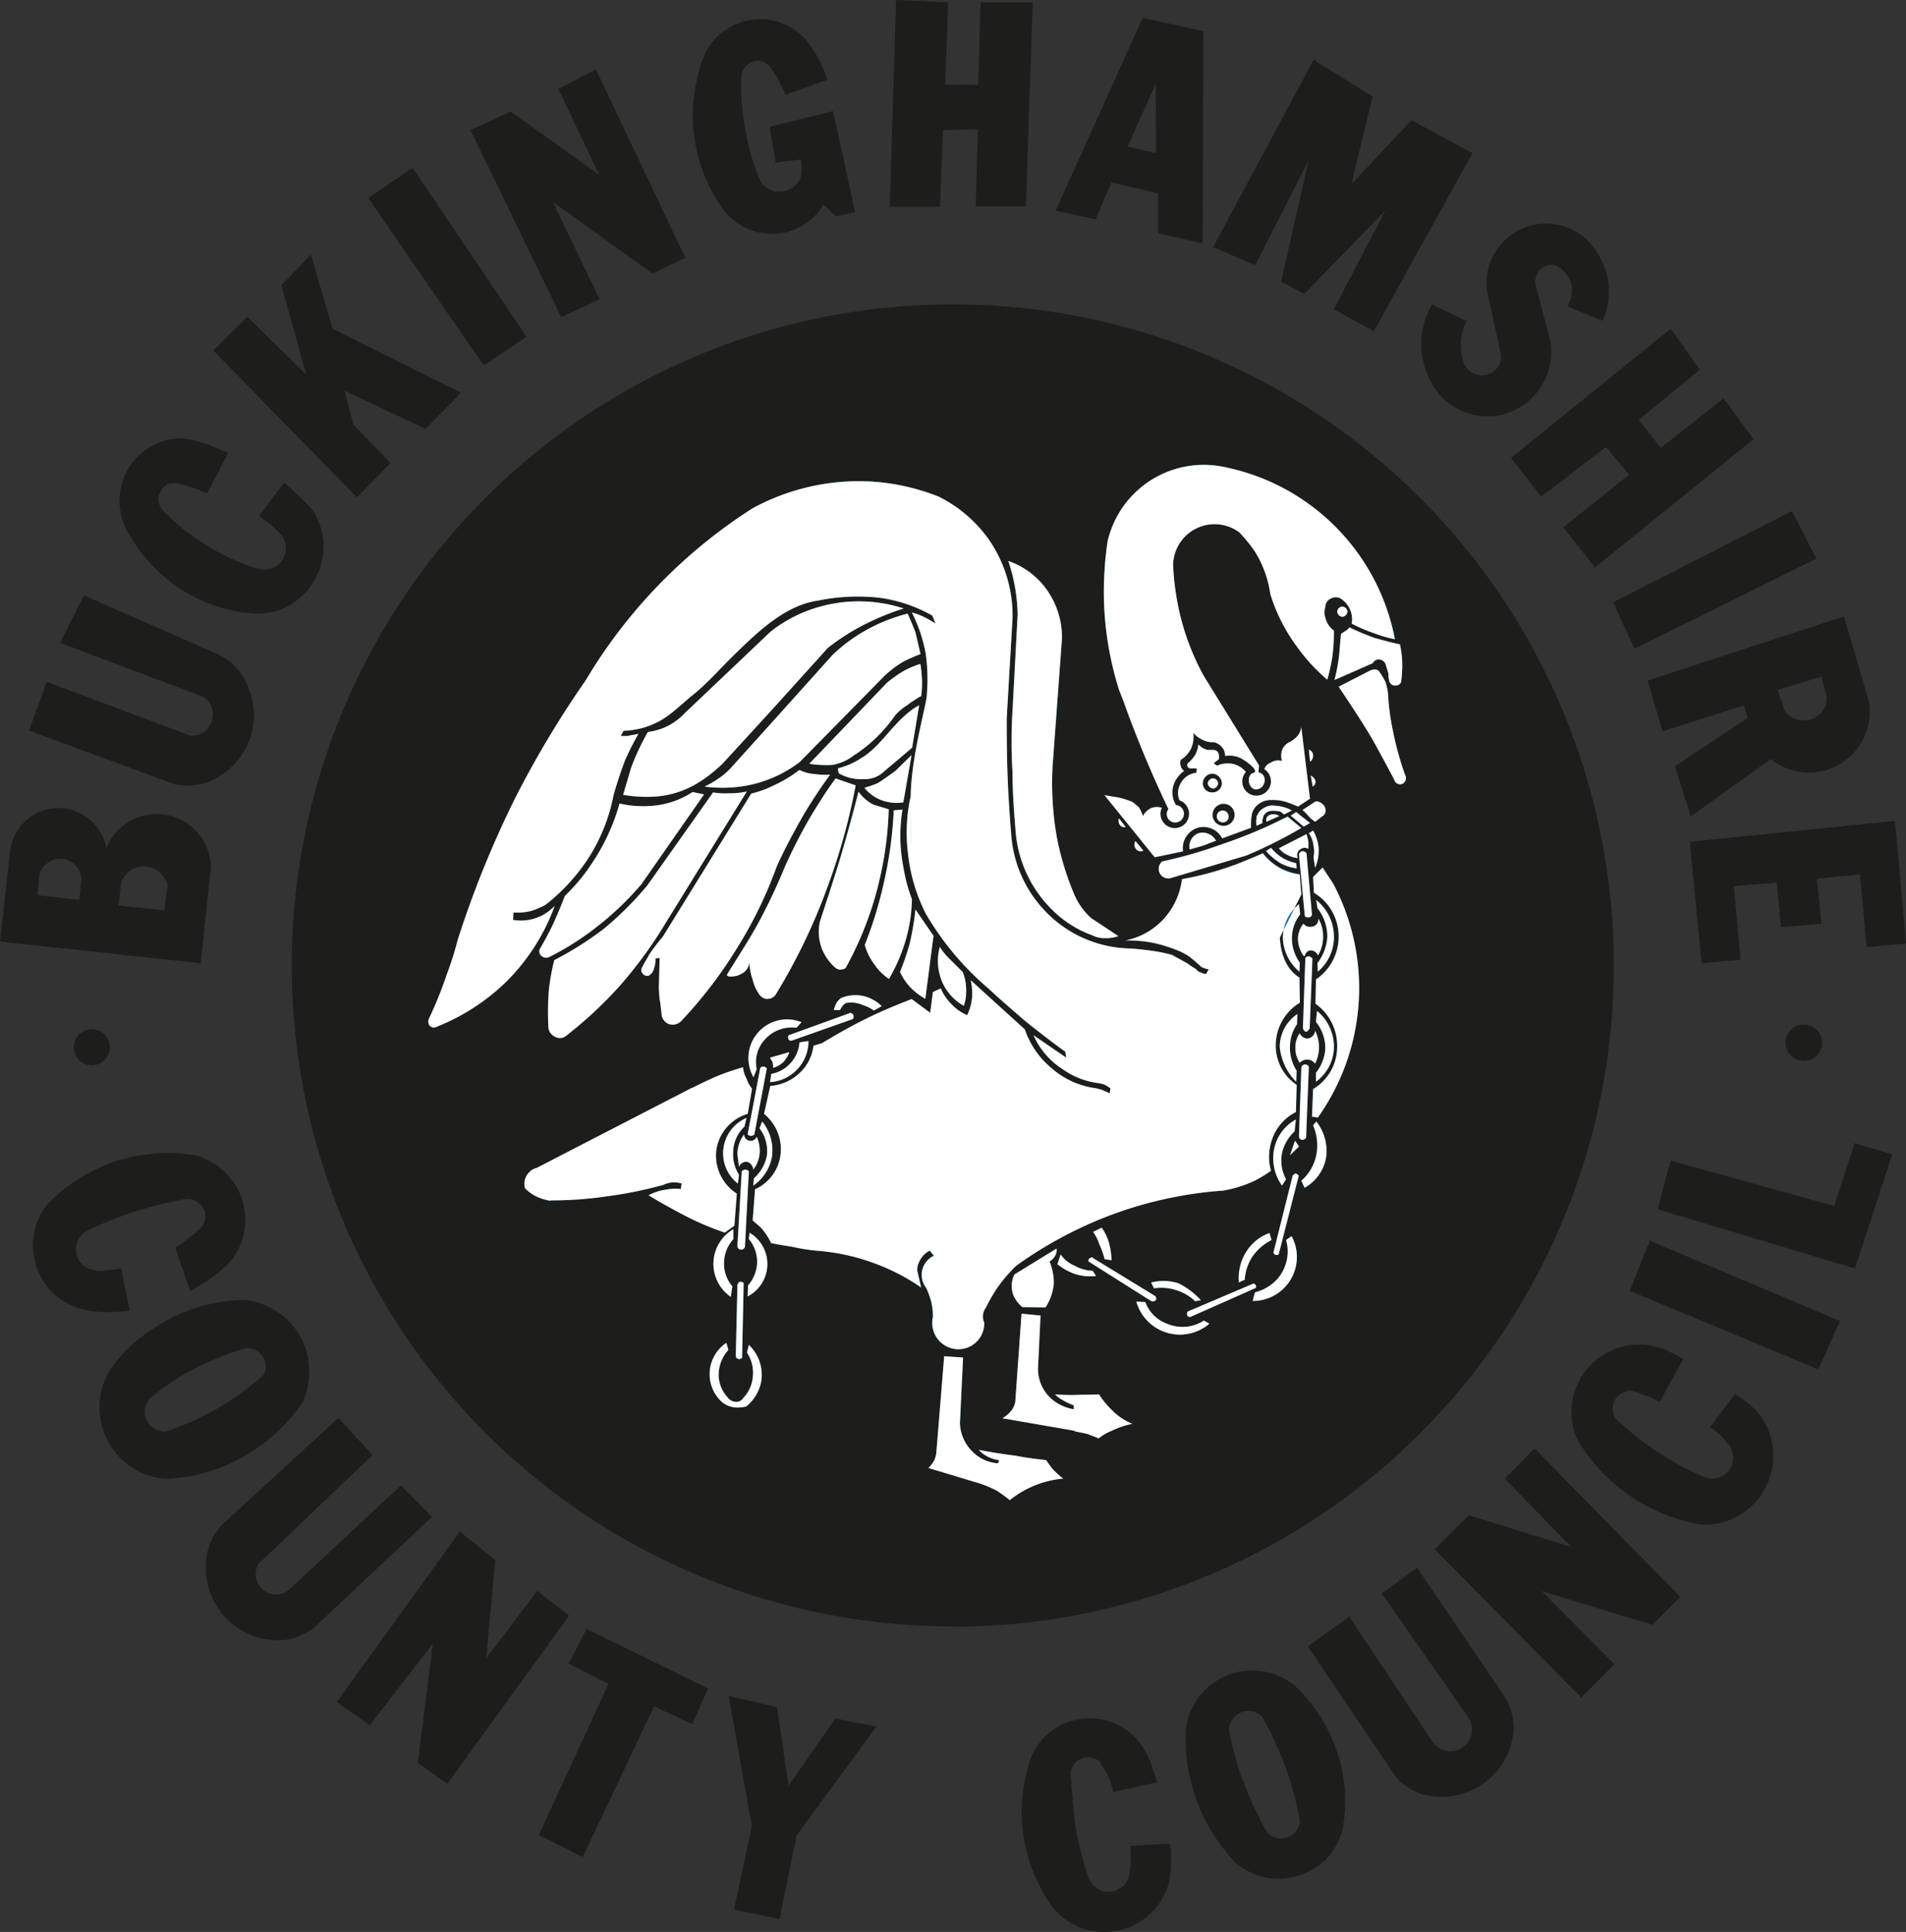 <svg xmlns="http://www.w3.org/2000/svg" viewBox="0 0 303.83 307.95"><rect x="0" y="0" width="303.83" height="307.95" fill="#333333" stroke="none"/><defs><style>.cls-1{fill:#1d1d1b;}.cls-1,.cls-2,.cls-3{fill-rule:evenodd;}.cls-2{fill:#0070b9;}.cls-3{fill:#fff;}</style></defs><title>logo</title><g id="Layer_2" data-name="Layer 2"><g id="Layer_1-2" data-name="Layer 1"><path class="cls-1" d="M269.36,134.18l1.89,19.36,6.21-.56-1.07-11.72,6.83-.57.67,7.08,6.47-.51-.75-7.19,6.89-.7,1.06,11.6,6.27-.57-1.75-19.55Zm14-24.23,1.08,3.06h-.13a3.75,3.75,0,0,0,4.38,1.63,3.48,3.48,0,0,0,2.45-3.88l-.81-2.89Zm-20.73-1.46,2.39,8.08L278,112.45l.56,2L267,122.15l2.51,8L282.28,121a9.69,9.69,0,0,0,15.6-9.33l-3.95-13.42ZM257.15,96l3.39,7.4,29-14.34-3.88-7.59ZM240.86,73l4.84,6.15L256,71.27l3.69,4.4L249.2,84.06l5.07,6.4L279.53,70l-4.77-6.51-10,7.88-3.55-4.44,9.76-8-4.65-6.52L240.86,73ZM228.28,48.55a12.16,12.16,0,0,0-1.7,5.63A12.66,12.66,0,0,0,228,60.7,10.16,10.16,0,0,0,239.81,66a10.33,10.33,0,0,0,7.33-11.6l-2.32-8.89a2.67,2.67,0,0,1,.81-2.64,2.52,2.52,0,0,1,2.52-.5,4.83,4.83,0,0,1,2.38,3.14,4.67,4.67,0,0,1-.71,3.31l5.65,2.32a11.75,11.75,0,0,0,.75-7.14,12.45,12.45,0,0,0-3.5-6A9.51,9.51,0,0,0,237,46.17L239.3,56.7a3,3,0,0,1-2,2.93,3.14,3.14,0,0,1-4-1.81,10.52,10.52,0,0,1-.43-3.08,7.51,7.51,0,0,1,.94-3.57Zm-34.9-9.16,6.71,2.89,8.51-16.72-4.38,19.35,3.7,1.94,12.91-13.28L212.62,49.3,219,52.8l15.72-28.38L225,19.16l-9.58,10.22,3.37-14-9.39-5.84Zm-13.65-16,4.56,1-.07-11Zm-11.46,10.2,6.38,1.37,2.51-5.88,7.46,1.74v6.36l7.08,1.61.11-33.83-9.64-2.13Zm-26.44-.63h8l.49-12.21,5.57-.13-.36,12.28h8L164.62.37H156.3l-.37,13.16-5.26-.07L151.15.37,142.84,0Zm-8.59,1.52,3.08-.63L132.8,17.71l-10.14,2.51,1,5.71,4-.5a8.3,8.3,0,0,1,.13,1.38c-.06.43-.06,1-.13,1.49a3.66,3.66,0,0,1-2.94,2.2,3.41,3.41,0,0,1-3.5-1.63A35.32,35.32,0,0,1,119,21.66a38.93,38.93,0,0,1-.82-9.46,2.75,2.75,0,0,1,2-2.43,2.59,2.59,0,0,1,2.69,1,20.22,20.22,0,0,1,1.51,2.58,15,15,0,0,1,.82,1.76l6.69-2.39a18.13,18.13,0,0,0-1.31-3.19,25.32,25.32,0,0,0-2.07-3.13,9.7,9.7,0,0,0-9.58-3.08A9.82,9.82,0,0,0,112,9.45a27.11,27.11,0,0,0-1.32,12.47,25.75,25.75,0,0,0,5,12,9.83,9.83,0,0,0,9.15,3.2,9.48,9.48,0,0,0,6.45-4.51ZM89.46,50.54l6.13-2.81L88.14,32.19,104,43.6l5.25-2.51L95,11.09l-6,3.06,6.51,13.72L81.44,17.78,75,20.73ZM33,78.61l3.38-6.4A34.57,34.57,0,0,0,33,70.84a17.16,17.16,0,0,0-3.88-1,10,10,0,0,0-8.91,5.26,10.18,10.18,0,0,0-.11,9.2,25.82,25.82,0,0,0,8.39,9.41,24.89,24.89,0,0,0,11.66,4.06,10.32,10.32,0,0,0,9.4-4.39,10.66,10.66,0,0,0,.24-12.15c-.69-.74-1.45-1.5-2.19-2.19s-1.49-1.44-2.31-2.13l-4,5.33,1.95,1.44c.56.56,1.2,1.19,1.74,1.75A3.52,3.52,0,0,1,45,89.32a3.58,3.58,0,0,1-3.89,1.33,32,32,0,0,1-7.82-3.52,33.38,33.38,0,0,1-7.4-5.89A2.54,2.54,0,0,1,25.8,78a2.4,2.4,0,0,1,2.46-.93h.11c.83.17,1.7.5,2.52.74S32.32,78.37,33,78.61ZM4.63,116.46,27.82,125a8.72,8.72,0,0,0,3.87.06,9.44,9.44,0,0,0,2.51-.86,11.93,11.93,0,0,0,5.21-5.39,11.28,11.28,0,0,0,.17-9.21,8.69,8.69,0,0,0-1.06-2.08A9.15,9.15,0,0,0,35,104.42L13.4,94.9l-3.82,7.57,23,8.67,0,.06a3.31,3.31,0,0,1,1.12,3.88,3.19,3.19,0,0,1-3.45,2.14L7.45,108.68Zm72.48-58.2,6.83-4.58L65.77,26.74,58.7,31.56Zm-20.23,21,5.39-5.45-5.94-6.13-1.4-5.39,12.91,6.07,5.65-5.76L53,52.37,49.56,40.58l-4.7,4.89L48.8,59.69,39.41,50.5,34,55.87Zm-38,65.08,7.33.76.5-4a4,4,0,0,0-3.07-2.94,3.82,3.82,0,0,0-4.31,2.5ZM6,142.7l6.64.75.37-3.38a3.53,3.53,0,0,0-3.13-3.2,3.65,3.65,0,0,0-3.63,2.57ZM0,150.09l32,3.45,1.62-15.3a8.64,8.64,0,0,0-16.66-3.05,7.91,7.91,0,0,0-7.82-6.4,7.83,7.83,0,0,0-7.53,6.89Zm20.67,58.83L19.3,202.2c-.76.14-1.51.2-2.2.27s-1.19.12-1.82.12l.13-.12a3.29,3.29,0,0,1-3.25-2.7,3.4,3.4,0,0,1,1.69-3.57,63,63,0,0,1,7.63-3.08,72.22,72.22,0,0,1,8.08-2,3,3,0,0,1,3.07,2,2.81,2.81,0,0,1-.94,2.9,15.25,15.25,0,0,1-2,1.62c-.56.5-1.19.82-1.75,1.25l2.38,6.89a35.76,35.76,0,0,0,3.2-1.94,22.62,22.62,0,0,0,3.06-2.61,10.36,10.36,0,0,0,1.82-10.59,10.84,10.84,0,0,0-7.51-6.54,27.8,27.8,0,0,0-12.47,1,27.69,27.69,0,0,0-10.84,6.82A10.58,10.58,0,0,0,6,202.4a10.11,10.11,0,0,0,6.83,6.2,16.39,16.39,0,0,0,4,.57A28,28,0,0,0,20.67,208.92Zm266.87-39.79a2.91,2.91,0,0,1,0-5.82,2.91,2.91,0,1,1,0,5.82Zm-23.31,23.62,31.46,9.45L301.64,184l-6-1.77-3.26,10L266.31,185Zm-4.44,13,30.06,12.53,3.45-7.71L263,197.76Zm4.82,17.66,3.7-6.76c-.75-.51-1.58-.87-2.38-1.31s-1.7-.57-2.56-.81a10.77,10.77,0,0,0-12,14.78,27.61,27.61,0,0,0,8.39,9.08,28.77,28.77,0,0,0,11.53,4.65A11,11,0,0,0,281,226.21a13.84,13.84,0,0,0-4.43-4l-3.95,5.26a9.78,9.78,0,0,1,1.31,1,19.31,19.31,0,0,1,1.5,1.63,3.38,3.38,0,0,1,.24,4.21,3.33,3.33,0,0,1-3.87,1.17,42.49,42.49,0,0,1-7.09-3.75,44.19,44.19,0,0,1-7.25-5.71,3.19,3.19,0,0,1,0-2.93,3.41,3.41,0,0,1,2.46-1.45c.87.2,1.73.58,2.61.88C263.3,222.77,263.93,223.13,264.61,223.44Zm-12.53,47.19,5.27-5.32-11.59-11.66L263.41,259l4.45-4.45-23.24-23.67-4.74,4.82,10.58,10.89-16.3-5.07-5.45,5.44Zm-43.59-8.15,13.9,20.61a6.21,6.21,0,0,0,1.69,1.63,9.39,9.39,0,0,0,2.44,1.25,11.51,11.51,0,0,0,14.67-9.33,7.78,7.78,0,0,0-.13-3.13,8,8,0,0,0-1.08-2.83L225.9,249.89,220.26,254l13.9,19.9a3.46,3.46,0,0,1-5.7,3.9l-13.4-20.12Zm-11.55,34.45a10.48,10.48,0,0,0,11.35,1.57,10,10,0,0,0,5.89-7.89,24.27,24.27,0,0,0-1.52-12.6,25,25,0,0,0-6.25-9.26,10.66,10.66,0,0,0-17.35,6.7,28.47,28.47,0,0,0,7.88,21.48Zm5.14-4.69a3,3,0,0,0,3.34.56,2.91,2.91,0,0,0,1.81-2.56A60.42,60.42,0,0,0,205,281.9a58.23,58.23,0,0,0-3.74-8.15,2.93,2.93,0,0,0-3.33-.82,3,3,0,0,0-2,3,48.6,48.6,0,0,0,2.71,9.21A52.91,52.91,0,0,0,202.08,292.24Zm-24.62-6.58,7-1.51-1.08-3.31a29,29,0,0,0-1.36-2.57,10.12,10.12,0,0,0-17.68,1.94,27.29,27.29,0,0,0-1.49,8.83,26.53,26.53,0,0,0,4.94,15,10.49,10.49,0,0,0,10.16,3.77,10.61,10.61,0,0,0,8.44-7.9,20.62,20.62,0,0,0,.26-2.95,16.51,16.51,0,0,0-.13-3.06l-6.38.37a19.72,19.72,0,0,1,.06,3.26,18,18,0,0,1-.31,1.88,3.56,3.56,0,0,1-3.2,2.19,3.4,3.4,0,0,1-3.2-2.37,50.48,50.48,0,0,1-2.14-8.51l-.73-8.08a2.86,2.86,0,0,1,4.58-1.9c.42.64.8,1.25,1.25,1.94A14,14,0,0,1,177.46,285.66ZM117,304.38l7.26,1.52L127,292.55l12.72-17.35-6.57-1.26-7.46,10.73-1.82-12.54-7.71-1.81,3.69,20.8ZM85.89,292.5l7,3.5,11.38-24,6.09,2.83,2.51-5.69-19.36-9.48-2.88,5.53,6.38,3.2ZM53.68,271.31,73.3,244.13l5.64,4.56L77.5,264.35l8.14-10.77,5.08,3.95L71.3,284.35,66.6,281,69,262,58.94,275Zm.25-45.3-18.6,17.1a10.34,10.34,0,0,0-1.76,2.71,9.56,9.56,0,0,0-.68,2.5A11.78,11.78,0,0,0,36.08,258a11.42,11.42,0,0,0,7.53,3.44,10.11,10.11,0,0,0,2.51-.14,12,12,0,0,0,3.74-1.66l19-17.86-4.94-5L46.29,253.2a3.23,3.23,0,0,1-5.07-3.93l18.17-17.35Zm-27.57,9.72a27.17,27.17,0,0,0,13.22-4,28.05,28.05,0,0,0,8.73-8.28,11.92,11.92,0,0,0-.2-10A11.59,11.59,0,0,0,39,207.22a26.72,26.72,0,0,0-13.92,4.14,25,25,0,0,0-7.51,6.95A11.47,11.47,0,0,0,18,231,11.29,11.29,0,0,0,26.36,235.73Zm0-7.53a42.86,42.86,0,0,0,7.84-3.44A43.66,43.66,0,0,0,42,219.18a2.71,2.71,0,0,0,0-2.74,3,3,0,0,0-2.9-1.52A48.63,48.63,0,0,0,30,218.69a44.23,44.23,0,0,0-6.08,4.2,3.12,3.12,0,0,0-.32,3.88A3.17,3.17,0,0,0,26.36,228.2ZM14.6,169.83a2.88,2.88,0,0,1-2.83-2.89,2.83,2.83,0,0,1,2.83-2.88,2.93,2.93,0,0,1,2.94,2.88A3,3,0,0,1,14.6,169.83Z"/><path class="cls-1" d="M151.88,259.25A105.37,105.37,0,1,1,257.25,154a105.32,105.32,0,0,1-105.37,105.3"/><path class="cls-2" d="M206.63,137.6a8.25,8.25,0,0,1-2.13-.81,7.63,7.63,0,0,1-1.88-1.64l-.82.5a10.07,10.07,0,0,0,2.33,1.95,7.16,7.16,0,0,0,2.56.81l-.06-.81M99.33,126.69a21.37,21.37,0,0,0,5.45.26c4.19-.38,7.45-2.39,10.45-5.27l8.09-8.83,8.65-9.58a35.18,35.18,0,0,1,6.69-4.14,39.16,39.16,0,0,1,5.4-2.14,23.09,23.09,0,0,0-13.35-.29,22.21,22.21,0,0,0-7.89,4l-13.6,12.92a10.41,10.41,0,0,1-2.94,2.19,10.06,10.06,0,0,1-3,.87,37.26,37.26,0,0,0-2.68,5.71Zm20.42-.19-14.09,22.81c-.77.89-1.46,1.82-2.08,2.69-.43.81-.94,1.57-1.31,2.39a.86.86,0,0,0,.3.93.8.8,0,0,0,1.13,0,1.75,1.75,0,0,0,.57-1,3.79,3.79,0,0,0,.2-1.52l.68-.12-.13,4.89c.06.69.06,1.38.18,2s.14,1.25.25,1.87a1.88,1.88,0,0,0,1.08,1.76,1.91,1.91,0,0,0,2-.38,70.86,70.86,0,0,0,9.2-12.09,67.11,67.11,0,0,0,6.08-12.6c1.3-2.87,2.82-5.7,4.44-8.52,1.26-2.06,2.64-4.18,4.08-6.13a12.76,12.76,0,0,1-2.57-.11,6.09,6.09,0,0,1-2.32-.64,21.85,21.85,0,0,1-4.33,2.57A16,16,0,0,1,119.75,126.5Zm-6.08-.19-10.46,14.8a53,53,0,0,1-6.95,6.94,53.59,53.59,0,0,1-7.91,5,34.8,34.8,0,0,0-.87,4.88,45.57,45.57,0,0,0-.06,5.83,1.76,1.76,0,0,0,.83,1.37,1.67,1.67,0,0,0,1.8.13,65.3,65.3,0,0,0,8.64-8,67.92,67.92,0,0,0,6.72-9l13.64-22.1a11.72,11.72,0,0,1-2.89.29A11.05,11.05,0,0,1,113.67,126.31Zm-1.44.32-1.82-.38a13.84,13.84,0,0,1-5.83,2.14,17.06,17.06,0,0,1-5.82-.31,33.11,33.11,0,0,1-4.39,9.52,29.39,29.39,0,0,1-4.32,5.2c-.62,1.62-1.31,3.26-2.06,4.88-.63,1.26-1.26,2.44-2,3.7a1.06,1.06,0,0,0,.25.94,1.25,1.25,0,0,0,1.13.32,44.08,44.08,0,0,0,8-5.09,47.42,47.42,0,0,0,6.89-6.63Zm34.51-22.37-.81-3.45c-.38-1-.82-2.06-1.25-3a27.52,27.52,0,0,0-5.57,2.08,26.06,26.06,0,0,0-6.4,4.51L124,114.1l-7.63,8.46a11.35,11.35,0,0,1-2.07,1.69,14,14,0,0,1-2,1.13,21.37,21.37,0,0,0,8-.43,20.53,20.53,0,0,0,7.15-3.45L141,107.73a16.59,16.59,0,0,1,3.13-2.34C144.94,105,145.87,104.58,146.74,104.26ZM129,121.75a17.42,17.42,0,0,0,3.7.18,7.82,7.82,0,0,0,3.39-1.5,23.48,23.48,0,0,0,6.63-6.44,9,9,0,0,1,2-1.65,6.34,6.34,0,0,1,1.07-.74,5.41,5.41,0,0,1,1.05-.63,14.33,14.33,0,0,0,.14-2.44,18.29,18.29,0,0,0-.27-2.7,15.22,15.22,0,0,0-2.44,1,20.15,20.15,0,0,0-2.88,2Zm7.4,3.44a98.93,98.93,0,0,1-4.46,16.11,94.93,94.93,0,0,1-8.32,17.29,1.65,1.65,0,0,1-1.59.62,1.75,1.75,0,0,1-1.11-.87,6.43,6.43,0,0,1-.94-2.19,8.4,8.4,0,0,1-.51-2.82,2.32,2.32,0,0,1-1.5,2c-.63.39-2.31.5-2.06,0,1.51-2.5,3.56-5.57,5.14-8.51a94.09,94.09,0,0,0,4.06-8.65,84.07,84.07,0,0,1,4.33-8.39c1.19-1.94,2.39-3.83,3.76-5.7Zm9-6,1.12-6.76a9.35,9.35,0,0,0-1.61,1.06,20.24,20.24,0,0,0-2.34,2.25c-1.86,2-3.12,3.82-5.43,5.2a11.92,11.92,0,0,1-3.46,1.5c-.19.06-.05.32-.05.45s.05.44.32.51a7.21,7.21,0,0,0,3.75.8,4.43,4.43,0,0,0,3.25-1.25ZM144,127.89l1.31-7.53-2.57,2.52c-.5.37-2.32,1.68-2.82,1.94s-1.68.63-2.13.75a6.36,6.36,0,0,0,3.7,2.26A6.63,6.63,0,0,0,144,127.89ZM141.67,129l-2.44-.74a6.67,6.67,0,0,1-2.38-2.06c-.94,3.69-1.95,7.32-3,10.89-1,3.24-2.07,6.52-3.14,9.77a8.23,8.23,0,0,0-.19,1.37,8.79,8.79,0,0,0,.06,1.26,7.18,7.18,0,0,0,.93,2.75,7.83,7.83,0,0,0,1.57,1.95,1.43,1.43,0,0,0,.82.37,1.83,1.83,0,0,0,.89-.24,54.4,54.4,0,0,0,5.62-15A56,56,0,0,0,141.67,129Zm.06,27a27.17,27.17,0,0,0,2.57-5.89,25.06,25.06,0,0,0,1.07-6.78,24.32,24.32,0,0,1-1.31-4.82,26.18,26.18,0,0,1-.2-9.46l-1.39.12a65.46,65.46,0,0,1-1.62,11.72,63.55,63.55,0,0,1-3,9.72,9.07,9.07,0,0,0,1.49,3.06,8.7,8.7,0,0,0,2.38,2.38Zm5.77,3.25,1.31-10.08-2.88-4.2a42.32,42.32,0,0,1-1,5.75,44.44,44.44,0,0,1-1.46,4.21,9.25,9.25,0,0,0,1.7,2.51A10.53,10.53,0,0,0,147.5,159.21Zm5.95-4.32-2-2a9.94,9.94,0,0,1-1.64-2,8.55,8.55,0,0,0,.37,5.56,7.93,7.93,0,0,0,3.45,3.83,5.94,5.94,0,0,0,.38-2.13A8,8,0,0,0,153.45,154.89Zm24.86-5.69-4.37-2.89a10.94,10.94,0,0,1-2.58-3.51,44.87,44.87,0,0,1-2.94-9.65,49.85,49.85,0,0,1-.63-11.08l1.5-20.37a13.15,13.15,0,0,0-2.87-8.33,12.6,12.6,0,0,0-5.7-4,27,27,0,0,1,1.05,4.07,28,28,0,0,1,.45,4.45l-.88,16.48a78.08,78.08,0,0,0,.06,8.66c0,3.2.24,6.32.5,9.52a19.69,19.69,0,0,0,5.4,12,17.5,17.5,0,0,0,6.82,4.5,4.08,4.08,0,0,0,1.95.45A5.73,5.73,0,0,0,178.31,149.2Zm-55.43,48.91c1.19.25,2.38.43,3.56.63a28.92,28.92,0,0,0,4.14.62,33.64,33.64,0,0,1,9.21,2.14,32.14,32.14,0,0,1,7,3.69l-.62-2.69a2.73,2.73,0,0,1,.3-1.38,3.71,3.71,0,0,1,1.7-1.82l.69.88v-.07a3.41,3.41,0,0,0-1.63,1.57,3.36,3.36,0,0,0,.38,3.58,15.3,15.3,0,0,1,.81,2.26,10,10,0,0,1,.25,2.37,4.19,4.19,0,0,0,4,5.14,4.12,4.12,0,0,0,4.18-4.26,2.25,2.25,0,0,1-.19-1.26,2.21,2.21,0,0,1,.46-1.12,26.8,26.8,0,0,1,1.8-3.13,23.94,23.94,0,0,1,3-3.52,65.35,65.35,0,0,1,14.84-8A64,64,0,0,1,195,189.78a19.71,19.71,0,0,0,5-1.57,19.09,19.09,0,0,0,2.64-1.62l-.07-.07a8.43,8.43,0,0,1,.5-5.64,7.66,7.66,0,0,1,3.51-3.62l.12-4.33a7.52,7.52,0,0,1-3.32-6.77,7.93,7.93,0,0,1,3.83-6.33l-.07-4c-2.18-1.37-3-3.88-3.12-6.38a8,8,0,0,1,3.37-6.95l-.25-3.2h0a8.91,8.91,0,0,1-3.12-1A9.15,9.15,0,0,1,201.3,136c-1.18.56-2.32,1-3.5,1.49a49.48,49.48,0,0,1-9.39,2.65,11.42,11.42,0,0,1-2.52,5.89,11.21,11.21,0,0,1-6.5,3.88,20.87,20.87,0,0,1,4.37.37,23.27,23.27,0,0,1,3.89,1.19,9.61,9.61,0,0,1,2,1.06c.49.39,1.07.89,1.63,1.39a1.14,1.14,0,0,0,.63.38,1.88,1.88,0,0,0,.76.18l-.39.77a1.47,1.47,0,0,1-.75-.2,1.38,1.38,0,0,1-.87-.57,10.82,10.82,0,0,1-1.32-.88c-.81-.44-1.69-.94-2.51-1.38a22.36,22.36,0,0,0-3.37-.68,35.69,35.69,0,0,0-3.83-.37,19.21,19.21,0,0,1-13.46-6.41,19.66,19.66,0,0,1-5-12.08c-.25-3.08-.45-6.14-.56-9.21s-.13-6-.13-9l.93-16a21.27,21.27,0,0,0-4-12.77,21.62,21.62,0,0,0-7.76-6.53,34.81,34.81,0,0,0-11.28-2.44A35.55,35.55,0,0,0,120,81a82.78,82.78,0,0,0-26.67,27.5,157.68,157.68,0,0,0-11.16,18.63,160.8,160.8,0,0,0-9.22,22.72,51.85,51.85,0,0,1-1.74,5.51,63,63,0,0,1-2.83,7,1.06,1.06,0,0,0,.07,1.07.87.87,0,0,0,1.13.25,33.72,33.72,0,0,0,11.14-7.21,32.83,32.83,0,0,0,7.71-12.09,7.33,7.33,0,0,1-6.64,2.25l.06-1.18a9.35,9.35,0,0,0,2.63-.2,11.65,11.65,0,0,0,2.45-1A30.59,30.59,0,0,0,94,136.47a28.79,28.79,0,0,0,3.82-9.78c.51-1.8,1.13-3.68,1.82-5.51a46.07,46.07,0,0,1,2.13-4.2c-.62.13-1.12.19-1.68.32a7.22,7.22,0,0,1-1.14,0l.45-.81a12.74,12.74,0,0,0,5.88-1.63c1.81-1,4.08-3.26,5.33-4.21,2.56-2.12,4.25-4.19,7-6.83,3.56-3.44,7.71-7.33,12.71-8.07a31.5,31.5,0,0,1,10.09-.44,23.49,23.49,0,0,1,8.21,2.82l.5,1.25c-.62-.38-1.25-.75-1.88-1.06a10.19,10.19,0,0,0-1.88-.69,24.52,24.52,0,0,1,2.2,6.51,30.08,30.08,0,0,1,.17,6.77c0,1.19-2.49,9.71-2.56,16-.05,11.28,0,10.92,0,0a26.64,26.64,0,0,0-.43,9.16,27.74,27.74,0,0,0,2.88,9.65,46.29,46.29,0,0,0,10,11.9c1.87,1.76,3.87,3.45,5.81,5.14,2.12,1.69,4.2,3.31,6.39,4.89l.13.93-5.2-3.56a12.37,12.37,0,0,0,4.58,5.37,12.57,12.57,0,0,0,5.82,2.27,7.66,7.66,0,0,1,.94.24,8.81,8.81,0,0,1,.92.57l-.11.81c-.37-.19-.88-.38-1.24-.56l-.95-.25a13.27,13.27,0,0,1-7.08-3.2,13.84,13.84,0,0,1-4.27-6.19l-8.63-7.84a8.94,8.94,0,0,1,.24,2.58,8.13,8.13,0,0,1-.8,3,7.53,7.53,0,0,1-2.51-1.76,7.83,7.83,0,0,1-1.69-2.51l-1.26.58-.43,3.31-2.95-2.19c-2.44.95-4.89,1.95-7.14,3.07-2.44,1.19-4.83,2.56-7.14,3.95l-1.38.43a7,7,0,0,1-2.19,4.32,7.57,7.57,0,0,1-4.69,2.08l-1,4.45a7.25,7.25,0,0,1,2.64,6.45,6.94,6.94,0,0,1-4.07,5.57l-.38,4.95c.44.45,1,.82,1.44,1.31A10.75,10.75,0,0,1,122.88,198.11ZM186.27,129a181.82,181.82,0,0,1-7.14-17.1c-.24-.68-.51-1.32-.75-1.94A52.53,52.53,0,0,1,176,96.45a55.34,55.34,0,0,1,.56-10.17,15.73,15.73,0,0,1,17.72-12v0a34.63,34.63,0,0,1,28.08,27.61,18.52,18.52,0,0,1-3.27-.94,23.87,23.87,0,0,1-3.63-1.55,3.74,3.74,0,0,0-.24-2.2,3.89,3.89,0,0,0-1.69-1.89,1.74,1.74,0,0,0-1.57.2,1.51,1.51,0,0,0-.7,1.31,2.34,2.34,0,0,0,0,1.57,3.44,3.44,0,0,0,1.37,2.12,27.1,27.1,0,0,1-.25,4.2,30.11,30.11,0,0,1-.8,3.64,29.74,29.74,0,0,1-4.83-5.26,28.08,28.08,0,0,1-4.25-8.38A17.29,17.29,0,0,0,200,87.86a24.47,24.47,0,0,0-2.44-3A6.62,6.62,0,0,0,187,90a42.1,42.1,0,0,0,1,7.51,39.14,39.14,0,0,0,3.89,10.23L200.69,122l-.07,1.13c1.5.26,1.18,2.57-.31,2.7-1.33.11-1.76-2.33-.45-2.65.88-.3-1.06-1.75-1.94-2.25a4.18,4.18,0,0,0-2.63-.43,2.41,2.41,0,0,0-.25-1.06,2.48,2.48,0,0,0-1.56-1.14,3.24,3.24,0,0,1-1.64-.31,4.56,4.56,0,0,1-1.63-1.18,4.56,4.56,0,0,1-.31,2.44,4.48,4.48,0,0,1-1.69,1.88,1.58,1.58,0,0,0,0,.94,1.22,1.22,0,0,0,.56.81,4.47,4.47,0,0,0-1.63,2.07,3.86,3.86,0,0,0,.32,3.38,1.39,1.39,0,0,1,.14,2.75,1.34,1.34,0,0,1-1.33-2.13Zm27.12-19.54c1.88,2.81,3.77,5.64,5.46,8.52,1.14,2.07,2.26,4.13,3.38,6.26a1,1,0,0,0,1.18.76,1,1,0,0,0,.58-1.45,49.92,49.92,0,0,1-2-7.32,35.42,35.42,0,0,1-.7-5.27,8.28,8.28,0,0,0-.49-2.37,14.43,14.43,0,0,0-1-1.63.93.93,0,0,0-.57-.25,1.75,1.75,0,0,0-.81.17Zm-.67-1.06,6.13-2.7a1,1,0,0,1,1.06-.57,1.14,1.14,0,0,1,1,.88l.44,1.46a1.88,1.88,0,0,0,.06.8,1.14,1.14,0,0,0,.13.49.94.94,0,0,0,1,.51.85.85,0,0,0,.82-.62,21.19,21.19,0,0,0,.17-2.57,15.42,15.42,0,0,0-.37-3.38c-1.38-.25-2.64-.65-4-1a38.92,38.92,0,0,1-4.06-1.7,2.06,2.06,0,0,1-.51.51c-.31.18-.57.37-.81.5-.14,1.13-.2,2.31-.32,3.46A28.72,28.72,0,0,1,212.72,108.41ZM214,98.32a.9.9,0,0,1-.84-.82.84.84,0,0,1,.84-.8.86.86,0,0,1,.8.8A.93.93,0,0,1,214,98.32ZM189.65,135.4l2-.56c.68-.24,1.42-.56,2.19-.82a2.4,2.4,0,0,0-2.84-1.19A2.25,2.25,0,0,0,189.65,135.4Zm3.58-9.09a1.44,1.44,0,0,1-1.49-1.42,1.56,1.56,0,0,1,1.49-1.57,1.62,1.62,0,0,1,1.55,1.57A1.49,1.49,0,0,1,193.23,126.31Zm.13-.61a1,1,0,0,1-.84-.81.9.9,0,0,1,.84-.82.83.83,0,0,1,.81.82A.87.87,0,0,1,193.36,125.7Zm1.82,5.94a1.76,1.76,0,1,1,0-3.51,1.76,1.76,0,0,1,0,3.51Zm-.27-.56a.94.94,0,1,1,.94-.93A.88.88,0,0,1,194.91,131.08Zm-10.84,5.57-8-9.89,2.06.33a12.89,12.89,0,0,1,2.38.74,13.33,13.33,0,0,1,1.06.88,7.83,7.83,0,0,1,.63,1.37,2.61,2.61,0,0,1,1.45-1.32,2.51,2.51,0,0,1,1.55,0,2.28,2.28,0,1,0,2.82-1.19,3,3,0,0,1,.19-2.7,3.17,3.17,0,0,1,2.51-1.69l.06-.7h-1a.51.51,0,0,1-.3-.93,5.29,5.29,0,0,0,1.05-1.25,4.35,4.35,0,0,0,.5-1.63,2.87,2.87,0,0,0,1.5.87h1a.86.86,0,0,1,.75.69,3.49,3.49,0,0,1,.05.75l-.87.69.56.38a4.09,4.09,0,0,1,2.64-.25,3.63,3.63,0,0,1,1.94,1.26,2.26,2.26,0,0,0,2.32,3.68,2.29,2.29,0,0,0,.63-4.13,1.55,1.55,0,0,1,.93-1,2.3,2.3,0,0,1,1.88-.32,2.84,2.84,0,0,1,.06-1.86,2.4,2.4,0,0,1,1.26-1.2,4.32,4.32,0,0,0,1-.76,2.74,2.74,0,0,0,.75-1.61l1.39,11.45-1.89,1.25c-.62-.23-1.25-.54-1.95-.74a6.93,6.93,0,0,0-2.31-.3,3.2,3.2,0,0,0-2.07.67,2.69,2.69,0,0,0-1.05,1.64,11.42,11.42,0,0,0-.14,2.12l-4.58,1.69a3.37,3.37,0,0,0-3.93-1.69,3.43,3.43,0,0,0-2.32,3.76Zm-4.64-4.82a.87.87,0,0,1-.85-.26,1.1,1.1,0,0,1-.2-1.12Zm1.58,2.25,1.25,1.51a.93.93,0,0,1-1.25-.37A1,1,0,0,1,181,134.08Zm27.82-12.65a1.21,1.21,0,0,0,.49-1,1,1,0,0,0-.68-.94Zm.42,3.95a.86.86,0,0,0,.39-1.07,1.53,1.53,0,0,0-.7-.68ZM186.52,140l12.15-3.63a71.77,71.77,0,0,0,8.77-4.39l-2.19-1.82a76.24,76.24,0,0,1-10.58,4.45,70.63,70.63,0,0,1-9.4,2.7,1.53,1.53,0,0,0,1.25,2.69Zm23.12-9,1.44-1.11a1.28,1.28,0,0,0-.32-1.77,1.35,1.35,0,0,0-1.06-.37l-2.07,1.37c.37.32.69.64,1,1S209.25,130.71,209.64,131Zm-9.33.63.93-.44v-.49l.19-.69a3.86,3.86,0,0,1,.37-.44,1.64,1.64,0,0,1,.76-.31,4.38,4.38,0,0,1,1.25.06c.39,0,.5.25.88.5l1.25-.62a6.06,6.06,0,0,0-2.07-.71c-.44-.06-.75-.06-1.05-.11a3,3,0,0,0-1.58.56,2,2,0,0,0-.74.88.68.68,0,0,0-.19.56A3.29,3.29,0,0,0,200.31,131.64Zm1.56-.63,2.07-.93-.37-.18a1.7,1.7,0,0,0-1.14,0C201.87,130.15,201.8,130.45,201.87,131Zm5.95.76,1-.57-2.2-1.75-.87.57Zm1.56,4.88.26,1.71a7.11,7.11,0,0,0,.55-3.27,6.56,6.56,0,0,0-.87-2.69l-.68.43a4.13,4.13,0,0,1,.74,2A4.08,4.08,0,0,1,209.38,136.65Zm-5.51-1.43a3.48,3.48,0,0,0,1.32,1.05,4.45,4.45,0,0,0,1.69.52,1.09,1.09,0,0,1,.5-1.46,1.07,1.07,0,0,1,1.19,0v-1.05a7.94,7.94,0,0,0-.3-1.31Zm3.89,17.1.2.12c.17-.56.48-.94,1-.94a1.28,1.28,0,0,1,1.14.82,5.86,5.86,0,0,0,.81-3.12,5.46,5.46,0,0,0-.76-2.77,1.18,1.18,0,0,1-1.19,1.31,1.24,1.24,0,0,1-1.18-.5,4,4,0,0,0-.88,2.39A4.93,4.93,0,0,0,207.76,152.32Zm.24-6.26a.76.76,0,0,0,.51.19.64.64,0,0,0,.63-.38l-.87-9.84a.75.75,0,0,0-.76-.32.62.62,0,0,0-.44.56Zm2.08,8.83a7.24,7.24,0,0,0,2.55-5.95,7.5,7.5,0,0,0-2.81-5.46l.2,1.31a7.24,7.24,0,0,1,1.56,4.65,7.71,7.71,0,0,1-1.56,4.08Zm-2.94,0,.05-1.44a6.68,6.68,0,0,1-1.25-3.95,6.29,6.29,0,0,1,1.32-3.76l-.19-1.61a7,7,0,0,0-2.57,5.43A7.33,7.33,0,0,0,207.14,154.89Zm.55,9.08c.13.18.27.5.51.5s.37-.32.57-.5l.44-11.16a1.14,1.14,0,0,0-.57-.37c-.25,0-.51.12-.56.31Zm-.5,5.44a1.62,1.62,0,0,1,1.25-.49,1.54,1.54,0,0,1,1.2.63,6,6,0,0,0,.62-2.44,6.3,6.3,0,0,0-.62-2.82,1.34,1.34,0,0,1-1.13,1.25,1.32,1.32,0,0,1-1.32-.82,3.69,3.69,0,0,0-.69,2.25A4.08,4.08,0,0,0,207.19,169.41Zm2.58,1.57v1.46a6.94,6.94,0,0,0,2.86-5.21,7.38,7.38,0,0,0-2.68-6.07l-.18,1.74a6.58,6.58,0,0,1,1.49,4.33A6.81,6.81,0,0,1,209.77,171Zm-3.14,1.46.06-1.77a6.67,6.67,0,0,1-1.06-3.89,6.41,6.41,0,0,1,1.12-3.5l.06-1.63a6.32,6.32,0,0,0-2.81,5.21A9.13,9.13,0,0,0,206.63,172.44Zm.44,8.64a.56.56,0,0,0,.5.62.86.86,0,0,0,.63-.32l.44-11.33c-.13-.19-.25-.33-.44-.33a.58.58,0,0,0-.76.51Zm.37,7.13.52,1.14a6.92,6.92,0,0,0,3.38-4.58,7.48,7.48,0,0,0-1.52-6l-.5.63a8,8,0,0,1,.57,4.34A7.24,7.24,0,0,1,207.44,188.21Zm-3.07.77.64-1a6.16,6.16,0,0,1-.57-4.5,6.9,6.9,0,0,1,1.93-3.14l.2-1.88a6.91,6.91,0,0,0-3.45,4.64A7.53,7.53,0,0,0,204.37,189Zm1.26-4.83,1.44-1.38-.63-.94Zm.45,3.18-3,12c-.13.32-.06.57.2.69a.63.63,0,0,0,.55-.06l3.2-12.53a.81.81,0,0,0-.57-.37C206.37,187.09,206.26,187.27,206.08,187.33Zm-8.59,17.1.93-.43a7.44,7.44,0,0,1,1.5-4.07,8.38,8.38,0,0,1,2.77-2.26l-.32-1.11a7.18,7.18,0,0,0-3.08,2.12A7.83,7.83,0,0,0,197.49,204.43Zm2.19,2.95a7,7,0,0,0,6.21-10.33l-.88.62a6.67,6.67,0,0,1-1.44,6.27,7.14,7.14,0,0,1-3.52,2.07ZM189.47,209a.37.37,0,0,0-.24.49c0,.32.24.44.5.44l10.45-4.63c0-.13.13-.24,0-.37a.42.42,0,0,0-.37-.33Zm-5.95-4.53.44.89a7.77,7.77,0,0,1,4.12.5,7.39,7.39,0,0,1,2.44,1.56l.9-.17a12,12,0,0,0-3.58-2.7A7.92,7.92,0,0,0,183.52,204.43Zm-2.38,3A7.21,7.21,0,0,0,192.78,211l-.87-.5a6.27,6.27,0,0,1-5.89.5,5.79,5.79,0,0,1-3.44-3.44Zm2.38-.07-10-6.32a.43.43,0,0,1,.33-.56.27.27,0,0,1,.44.05l9.82,6a.56.56,0,0,1,.13.7A.71.71,0,0,1,183.52,207.38Zm-7.45-6.69,1.12.17a12,12,0,0,0-.44-2.87,8.06,8.06,0,0,0-1.13-2.32l-1.37.68a7.17,7.17,0,0,1,1,2A11.28,11.28,0,0,1,176.07,200.69Zm-7-.76-.51,1.57a9.61,9.61,0,0,0,2.63,1.5,8.2,8.2,0,0,0,3.52.38l-.51-.83a6.32,6.32,0,0,1-3-.87A4.86,4.86,0,0,1,169.05,199.93ZM209.14,178l.94.13a35.61,35.61,0,0,0,2.44-37.28l-1.69-2.57-1.51,1.51.13,2.64v-.13a8.13,8.13,0,0,1,3.94,6.83,8.26,8.26,0,0,1-3.62,7L209.7,160a8.22,8.22,0,0,1,3.44,7.21,7.82,7.82,0,0,1-3.82,6.39Zm-93.6,18.48a45.48,45.48,0,0,1-6.06-2.55c-2.08-1.08-4.14-2.2-6.09-3.4a7.91,7.91,0,0,1,2.64-.88,8.07,8.07,0,0,1,2.5-.12l.12-.88a4.11,4.11,0,0,0-1.25-.18,3.83,3.83,0,0,0-1.62.39,65.61,65.61,0,0,1-9.15,1.85,59,59,0,0,1-8.83.63v.06a7.43,7.43,0,0,1-2-.55,6.25,6.25,0,0,1-2.12-1.46,2.6,2.6,0,0,1,.7-2.55,2.41,2.41,0,0,1,1.18-.68l24.68-12.73h.07c1.37-.69,2.75-1.37,4.13-1.94s2.56-.93,4-1.38a4.93,4.93,0,0,0,.56,1.82,5.66,5.66,0,0,0,.88,1.62l-.69,4a7.08,7.08,0,0,0-5,5.76,7.19,7.19,0,0,0,3.26,6.95l-.38,5.12ZM132.91,161h1c.06-.17.19-.3.32-.55a1.81,1.81,0,0,1,.62-.57,4.52,4.52,0,0,1,2.69.33,5.9,5.9,0,0,1,1.76.87l1.25-.7a6.25,6.25,0,0,0-2.68-1.55,5.93,5.93,0,0,0-3.77.24,2.72,2.72,0,0,0-.76.81A6.28,6.28,0,0,0,132.91,161Zm2.5.51L125.77,165a.35.35,0,0,0-.13.43.45.45,0,0,0,.56.45l9.77-3.45a.93.93,0,0,0,.07-.63A.68.68,0,0,0,135.41,161.46Zm-12.47,9.72-.19,1.26a6.4,6.4,0,0,0,4.07-1.77,6.53,6.53,0,0,0,2.06-4.78l-1.43.21a5.53,5.53,0,0,1-1.63,3.52A5.36,5.36,0,0,1,122.94,171.18Zm-.19-2.64a3.52,3.52,0,0,0,.38.63,4.89,4.89,0,0,1,.12,1,4.3,4.3,0,0,0,1.57-.88,4.47,4.47,0,0,0,1-1.63Zm-2.63,3.14.5-1.33a5.29,5.29,0,0,1,1.19-4.57,5.73,5.73,0,0,1,5.14-2l.82-.89a6.16,6.16,0,0,0-7.65,8.78Zm1.06-1.45-2,10.53a.69.69,0,0,0,.44.24,1,1,0,0,0,.62-.18l2-10.59c-.18-.12-.3-.25-.44-.25A.67.67,0,0,0,121.18,170.23ZM117.8,186l-.25-2a5.27,5.27,0,0,1,1.07-3.18,1,1,0,0,0,.8,1,1,1,0,0,0,1.2-.63,5.26,5.26,0,0,1,.45,2.86,4.79,4.79,0,0,1-1,2.39,1.37,1.37,0,0,0-.94-1.24A1.25,1.25,0,0,0,117.8,186Zm2.26,3a7.12,7.12,0,0,0,3-4.64,7.3,7.3,0,0,0-1.56-5.59l-.43,1.07a6.06,6.06,0,0,1,1.18,4.33,6.32,6.32,0,0,1-2.06,3.63Zm-2.43-.33.17-1.42a5.9,5.9,0,0,1-.93-3.58,5.76,5.76,0,0,1,1.8-4.09l.32-1.38a6.13,6.13,0,0,0-1.36,10.47Zm-.08,9.89a.6.6,0,0,0,.5.63.61.61,0,0,0,.7-.49l.62-12a.76.76,0,0,0-1.13,0Zm1.7,6.35-.07,1.74a5.81,5.81,0,0,0,.31-10.15l-.12,1a5.69,5.69,0,0,1,1.32,3.81A5.83,5.83,0,0,1,119.25,204.89Zm-2.76,1.81.25-1.68a5.45,5.45,0,0,1-1.32-3.72,5.69,5.69,0,0,1,1.49-3.81v-1.58a6.39,6.39,0,0,0-.42,10.79Zm.8,9.39a.51.51,0,0,0,.39.51.62.62,0,0,0,.61-.19l.26-11.9a.69.69,0,0,0-.63-.2c-.18.06-.29.25-.37.5Zm-1.5-2.06a6,6,0,0,0-.62,9.51,4.06,4.06,0,0,0,2.25.81,7.93,7.93,0,0,0,1.51-.16,6.7,6.7,0,0,0,2.44-4.15,6.61,6.61,0,0,0-2-5.69l-.3,1.24a5.73,5.73,0,0,1,.94,3.77,5.55,5.55,0,0,1-1.51,3.44,1.35,1.35,0,0,1-.92.63,1.75,1.75,0,0,1-1.64-.76,5.4,5.4,0,0,1-1.38-3.31,5.94,5.94,0,0,1,1.55-4.2Zm45.92-10.9a4.16,4.16,0,0,0-.26,3.07,4.78,4.78,0,0,0,1.53,2.13l3.68.06a8.25,8.25,0,0,0,1.33-3.88,9,9,0,0,0-.69-3.45,2.35,2.35,0,0,0,.8-.75,1.89,1.89,0,0,0,.32-1.31Zm1.13,6.25-1,14.05a3.24,3.24,0,0,1-.81,1.62,4.63,4.63,0,0,1-1.25,1l11.53,2v.08c.61.13,1.29.25,2.06.43.61.26,1.25.45,1.74.71a8.82,8.82,0,0,1,2.21-1.27,13,13,0,0,1,3.19-1.06,9.58,9.58,0,0,1-3.39-2.32,12.72,12.72,0,0,1-1.93-2.38c-.94.06-1.82.06-2.77.06a33.33,33.33,0,0,1-4.25-.06,5.37,5.37,0,0,0,1.38,1,9,9,0,0,0,1.62.75v.63A7.42,7.42,0,0,1,168,223.3a6.39,6.39,0,0,1-2.53-5.27l.4-8.33Zm-12.33,6.78-1.26,15.45a4.62,4.62,0,0,1-.32,1.14A5.53,5.53,0,0,1,148,234l8.33,2.51a19.17,19.17,0,0,1,2.7,1.18c.68.49,1.3.89,1.93,1.44a15.79,15.79,0,0,1,8.53-3.44,12.17,12.17,0,0,1-1.89-1.76c-.24-.37-.57-.75-.82-1.18-1.62-.2-3.24-.37-4.81-.7-2-.25-3.94-.55-5.95-.94a5.19,5.19,0,0,0,1.51,1.13,5.65,5.65,0,0,0,1.74.51l-.19.5a6.26,6.26,0,0,1-4.26-2.07,6.58,6.58,0,0,1-1.8-4.32l.5-10.47Z"/><path class="cls-3" d="M206.63,137.6a8.25,8.25,0,0,1-2.13-.81,7.63,7.63,0,0,1-1.88-1.64l-.82.5a10.07,10.07,0,0,0,2.33,1.95,7.16,7.16,0,0,0,2.56.81l-.06-.81M99.33,126.69a21.37,21.37,0,0,0,5.45.26c4.19-.38,7.45-2.39,10.45-5.27l8.09-8.83,8.65-9.58a35.18,35.18,0,0,1,6.69-4.14,39.16,39.16,0,0,1,5.4-2.14,23.09,23.09,0,0,0-13.35-.29,22.21,22.21,0,0,0-7.89,4l-13.6,12.92a10.41,10.41,0,0,1-2.94,2.19,10.06,10.06,0,0,1-3,.87,37.26,37.26,0,0,0-2.68,5.71Zm20.42-.19-14.09,22.81c-.77.89-1.46,1.82-2.08,2.69-.43.81-.94,1.57-1.31,2.39a.86.86,0,0,0,.3.93.8.8,0,0,0,1.13,0,1.75,1.75,0,0,0,.57-1,3.79,3.79,0,0,0,.2-1.52l.68-.12-.13,4.89c.06.69.06,1.38.18,2s.14,1.25.25,1.87a1.88,1.88,0,0,0,1.08,1.76,1.91,1.91,0,0,0,2-.38,70.86,70.86,0,0,0,9.2-12.09,67.11,67.11,0,0,0,6.08-12.6c1.3-2.87,2.82-5.7,4.44-8.52,1.26-2.06,2.64-4.18,4.08-6.13a12.76,12.76,0,0,1-2.57-.11,6.09,6.09,0,0,1-2.32-.64,21.85,21.85,0,0,1-4.33,2.57A16,16,0,0,1,119.75,126.5Zm-6.08-.19-10.46,14.8a53,53,0,0,1-6.95,6.94,53.59,53.59,0,0,1-7.91,5,34.8,34.8,0,0,0-.87,4.88,45.57,45.57,0,0,0-.06,5.83,1.76,1.76,0,0,0,.83,1.37,1.67,1.67,0,0,0,1.8.13,65.3,65.3,0,0,0,8.64-8,67.92,67.92,0,0,0,6.72-9l13.64-22.1a11.72,11.72,0,0,1-2.89.29A11.05,11.05,0,0,1,113.67,126.31Zm-1.44.32-1.82-.38a13.84,13.84,0,0,1-5.83,2.14,17.06,17.06,0,0,1-5.82-.31,33.11,33.11,0,0,1-4.39,9.52,29.39,29.39,0,0,1-4.32,5.2c-.62,1.62-1.31,3.26-2.06,4.88-.63,1.26-1.26,2.44-2,3.7a1.06,1.06,0,0,0,.25.94,1.25,1.25,0,0,0,1.13.32,44.08,44.08,0,0,0,8-5.09,47.42,47.42,0,0,0,6.89-6.63Zm34.51-22.37-.81-3.45c-.38-1-.82-2.06-1.25-3a27.52,27.52,0,0,0-5.57,2.08,26.06,26.06,0,0,0-6.4,4.51L124,114.1l-7.63,8.46a11.35,11.35,0,0,1-2.07,1.69,14,14,0,0,1-2,1.13,21.37,21.37,0,0,0,8-.43,20.53,20.53,0,0,0,7.15-3.45L141,107.73a16.59,16.59,0,0,1,3.13-2.34C144.94,105,145.87,104.58,146.74,104.26ZM129,121.75a17.42,17.42,0,0,0,3.7.18,7.82,7.82,0,0,0,3.39-1.5,23.48,23.48,0,0,0,6.63-6.44,9,9,0,0,1,2-1.65,6.34,6.34,0,0,1,1.07-.74,5.41,5.41,0,0,1,1.05-.63,14.33,14.33,0,0,0,.14-2.44,18.29,18.29,0,0,0-.27-2.7,15.22,15.22,0,0,0-2.44,1,20.15,20.15,0,0,0-2.88,2Zm7.4,3.44a98.93,98.93,0,0,1-4.46,16.11,94.93,94.93,0,0,1-8.32,17.29,1.65,1.65,0,0,1-1.59.62,1.75,1.75,0,0,1-1.11-.87,6.43,6.43,0,0,1-.94-2.19,8.4,8.4,0,0,1-.51-2.82,2.32,2.32,0,0,1-1.5,2c-.63.39-2.31.5-2.06,0,1.51-2.5,3.56-5.57,5.14-8.51a94.09,94.09,0,0,0,4.06-8.65,84.07,84.07,0,0,1,4.33-8.39c1.19-1.94,2.39-3.83,3.76-5.7Zm9-6,1.12-6.76a9.35,9.35,0,0,0-1.61,1.06,20.24,20.24,0,0,0-2.34,2.25c-1.86,2-3.12,3.82-5.43,5.2a11.92,11.92,0,0,1-3.46,1.5c-.19.06-.05.32-.05.45s.05.44.32.51a7.21,7.21,0,0,0,3.75.8,4.43,4.43,0,0,0,3.25-1.25ZM144,127.89l1.31-7.53-2.57,2.52c-.5.37-2.32,1.68-2.82,1.94s-1.68.63-2.13.75a6.36,6.36,0,0,0,3.7,2.26A6.63,6.63,0,0,0,144,127.89ZM141.67,129l-2.44-.74a6.67,6.67,0,0,1-2.38-2.06c-.94,3.69-1.95,7.32-3,10.89-1,3.24-2.07,6.52-3.14,9.77a8.23,8.23,0,0,0-.19,1.37,8.79,8.79,0,0,0,.06,1.26,7.18,7.18,0,0,0,.93,2.75,7.83,7.83,0,0,0,1.57,1.95,1.43,1.43,0,0,0,.82.37,1.83,1.83,0,0,0,.89-.24,54.4,54.4,0,0,0,5.62-15A56,56,0,0,0,141.67,129Zm.06,27a27.17,27.17,0,0,0,2.57-5.89,25.06,25.06,0,0,0,1.07-6.78,24.32,24.32,0,0,1-1.31-4.82,26.18,26.18,0,0,1-.2-9.46l-1.39.12a65.46,65.46,0,0,1-1.62,11.72,63.55,63.55,0,0,1-3,9.72,9.07,9.07,0,0,0,1.49,3.06,8.7,8.7,0,0,0,2.38,2.38Zm5.77,3.25,1.31-10.08-2.88-4.2a42.32,42.32,0,0,1-1,5.75,44.44,44.44,0,0,1-1.46,4.21,9.25,9.25,0,0,0,1.7,2.51A10.53,10.53,0,0,0,147.5,159.21Zm5.95-4.32-2-2a9.94,9.94,0,0,1-1.64-2,8.55,8.55,0,0,0,.37,5.56,7.93,7.93,0,0,0,3.45,3.83,5.94,5.94,0,0,0,.38-2.13A8,8,0,0,0,153.45,154.89Zm24.86-5.69-4.37-2.89a10.94,10.94,0,0,1-2.58-3.51,44.87,44.87,0,0,1-2.94-9.65,49.85,49.85,0,0,1-.63-11.08l1.5-20.37a13.15,13.15,0,0,0-2.87-8.33,12.6,12.6,0,0,0-5.7-4,27,27,0,0,1,1.05,4.07,28,28,0,0,1,.45,4.45l-.88,16.48a78.08,78.08,0,0,0,.06,8.66c0,3.2.24,6.32.5,9.52a19.69,19.69,0,0,0,5.4,12,17.5,17.5,0,0,0,6.82,4.5,4.08,4.08,0,0,0,1.95.45A5.73,5.73,0,0,0,178.31,149.2Zm29.13-6.65-.25-3.2h0a8.91,8.91,0,0,1-3.12-1A9.15,9.15,0,0,1,201.3,136c-1.18.56-2.32,1-3.5,1.49a49.48,49.48,0,0,1-9.39,2.65,11.42,11.42,0,0,1-2.52,5.89,11.21,11.21,0,0,1-6.5,3.88,20.87,20.87,0,0,1,4.37.37,23.27,23.27,0,0,1,3.89,1.19,9.61,9.61,0,0,1,2,1.06c.49.39,1.07.89,1.63,1.39a1.14,1.14,0,0,0,.63.38,1.88,1.88,0,0,0,.76.18l-.39.77a1.47,1.47,0,0,1-.75-.2,1.38,1.38,0,0,1-.87-.57,10.82,10.82,0,0,1-1.32-.88c-.81-.44-1.69-.94-2.51-1.38a22.36,22.36,0,0,0-3.37-.68,35.69,35.69,0,0,0-3.83-.37,19.21,19.21,0,0,1-13.46-6.41,19.66,19.66,0,0,1-5-12.08c-.25-3.08-.45-6.14-.56-9.21s-.13-6-.13-9l.93-16a21.27,21.27,0,0,0-4-12.77,21.62,21.62,0,0,0-7.76-6.53,34.81,34.81,0,0,0-11.28-2.44A35.55,35.55,0,0,0,120,81a82.78,82.78,0,0,0-26.67,27.5,157.68,157.68,0,0,0-11.16,18.63,160.8,160.8,0,0,0-9.22,22.72,51.85,51.85,0,0,1-1.74,5.51,63,63,0,0,1-2.83,7,1.06,1.06,0,0,0,.07,1.07.87.87,0,0,0,1.13.25,33.72,33.72,0,0,0,11.14-7.21,32.83,32.83,0,0,0,7.71-12.09,7.33,7.33,0,0,1-6.64,2.25l.06-1.18a9.35,9.35,0,0,0,2.63-.2,11.65,11.65,0,0,0,2.45-1A30.59,30.59,0,0,0,94,136.47a28.79,28.79,0,0,0,3.82-9.78c.51-1.8,1.13-3.68,1.82-5.51a46.07,46.07,0,0,1,2.13-4.2c-.62.13-1.12.19-1.68.32a7.22,7.22,0,0,1-1.14,0l.45-.81a12.74,12.74,0,0,0,5.88-1.63c1.81-1,4.08-3.26,5.33-4.21,2.56-2.12,4.25-4.19,7-6.83,3.56-3.44,7.71-7.33,12.71-8.07a31.5,31.5,0,0,1,10.09-.44,23.49,23.49,0,0,1,8.21,2.82l.5,1.25c-.62-.38-1.25-.75-1.88-1.06a10.19,10.19,0,0,0-1.88-.69,24.52,24.52,0,0,1,2.2,6.51,30.08,30.08,0,0,1,.17,6.77c0,1.19-2.49,9.71-2.56,16-.05,11.28,0,10.92,0,0a26.64,26.64,0,0,0-.43,9.16,27.74,27.74,0,0,0,2.88,9.65,46.29,46.29,0,0,0,10,11.9c1.87,1.76,3.87,3.45,5.81,5.14,2.12,1.69,4.2,3.31,6.39,4.89l.13.93-5.2-3.56a12.37,12.37,0,0,0,4.58,5.37,12.57,12.57,0,0,0,5.82,2.27,7.66,7.66,0,0,1,.94.24,8.81,8.81,0,0,1,.92.57l-.11.81c-.37-.19-.88-.38-1.24-.56l-.95-.25a13.27,13.27,0,0,1-7.08-3.2,13.84,13.84,0,0,1-4.27-6.19l-8.63-7.84a8.94,8.94,0,0,1,.24,2.58,8.13,8.13,0,0,1-.8,3,7.53,7.53,0,0,1-2.51-1.76,7.83,7.83,0,0,1-1.69-2.51l-1.26.58-.43,3.31-2.95-2.19c-2.44.95-4.89,1.95-7.14,3.07-2.44,1.19-4.83,2.56-7.14,3.95l-1.38.43a7,7,0,0,1-2.19,4.32,7.57,7.57,0,0,1-4.69,2.08l-1,4.45a7.25,7.25,0,0,1,2.64,6.45,6.94,6.94,0,0,1-4.07,5.57l-.38,4.95c.44.45,1,.82,1.44,1.31a10.75,10.75,0,0,1,1.51,2.32c1.19.25,2.38.43,3.56.63a28.92,28.92,0,0,0,4.14.62,33.64,33.64,0,0,1,9.21,2.14,32.14,32.14,0,0,1,7,3.69l-.62-2.69a2.73,2.73,0,0,1,.3-1.38,3.71,3.71,0,0,1,1.7-1.82l.69.88v-.07a3.41,3.41,0,0,0-1.63,1.57,3.36,3.36,0,0,0,.38,3.58,15.3,15.3,0,0,1,.81,2.26,10,10,0,0,1,.25,2.37,4.19,4.19,0,0,0,4,5.14,4.12,4.12,0,0,0,4.18-4.26,2.25,2.25,0,0,1-.19-1.26,2.21,2.21,0,0,1,.46-1.12,26.8,26.8,0,0,1,1.8-3.13,23.94,23.94,0,0,1,3-3.52,65.35,65.35,0,0,1,14.84-8A64,64,0,0,1,195,189.78a19.71,19.71,0,0,0,5-1.57,19.09,19.09,0,0,0,2.64-1.62l-.07-.07a8.43,8.43,0,0,1,.5-5.64,7.66,7.66,0,0,1,3.51-3.62l.12-4.33a7.52,7.52,0,0,1-3.32-6.77,7.93,7.93,0,0,1,3.83-6.33l-.07-4c-2.18-1.37-3-3.88-3.12-6.38M186.27,129a181.82,181.82,0,0,1-7.14-17.1c-.24-.68-.51-1.32-.75-1.94A52.53,52.53,0,0,1,176,96.45a55.34,55.34,0,0,1,.56-10.17,15.73,15.73,0,0,1,17.72-12v0a34.63,34.63,0,0,1,28.08,27.61,18.52,18.52,0,0,1-3.27-.94,23.87,23.87,0,0,1-3.63-1.55,3.74,3.74,0,0,0-.24-2.2,3.89,3.89,0,0,0-1.69-1.89,1.74,1.74,0,0,0-1.57.2,1.51,1.51,0,0,0-.7,1.31,2.34,2.34,0,0,0,0,1.57,3.44,3.44,0,0,0,1.37,2.12,27.1,27.1,0,0,1-.25,4.2,30.11,30.11,0,0,1-.8,3.64,29.74,29.74,0,0,1-4.83-5.26,28.08,28.08,0,0,1-4.25-8.38A17.29,17.29,0,0,0,200,87.86a24.47,24.47,0,0,0-2.44-3A6.62,6.62,0,0,0,187,90a42.1,42.1,0,0,0,1,7.51,39.14,39.14,0,0,0,3.89,10.23L200.69,122l-.07,1.13c1.5.26,1.18,2.57-.31,2.7-1.33.11-1.76-2.33-.45-2.65.88-.3-1.06-1.75-1.94-2.25a4.18,4.18,0,0,0-2.63-.43,2.41,2.41,0,0,0-.25-1.06,2.48,2.48,0,0,0-1.56-1.14,3.24,3.24,0,0,1-1.64-.31,4.56,4.56,0,0,1-1.63-1.18,4.56,4.56,0,0,1-.31,2.44,4.48,4.48,0,0,1-1.69,1.88,1.58,1.58,0,0,0,0,.94,1.22,1.22,0,0,0,.56.81,4.47,4.47,0,0,0-1.63,2.07,3.86,3.86,0,0,0,.32,3.38,1.39,1.39,0,0,1,.14,2.75,1.34,1.34,0,0,1-1.33-2.13Zm27.12-19.54c1.88,2.81,3.77,5.64,5.46,8.52,1.14,2.07,2.26,4.13,3.38,6.26a1,1,0,0,0,1.18.76,1,1,0,0,0,.58-1.45,49.92,49.92,0,0,1-2-7.32,35.42,35.42,0,0,1-.7-5.27,8.28,8.28,0,0,0-.49-2.37,14.43,14.43,0,0,0-1-1.63.93.93,0,0,0-.57-.25,1.75,1.75,0,0,0-.81.17Zm-.67-1.06,6.13-2.7a1,1,0,0,1,1.06-.57,1.14,1.14,0,0,1,1,.88l.44,1.46a1.88,1.88,0,0,0,.06.8,1.14,1.14,0,0,0,.13.49.94.94,0,0,0,1,.51.85.85,0,0,0,.82-.62,21.19,21.19,0,0,0,.17-2.57,15.42,15.42,0,0,0-.37-3.38c-1.38-.25-2.64-.65-4-1a38.92,38.92,0,0,1-4.06-1.7,2.06,2.06,0,0,1-.51.51c-.31.18-.57.37-.81.5-.14,1.13-.2,2.31-.32,3.46A28.72,28.72,0,0,1,212.72,108.41ZM214,98.32a.9.9,0,0,1-.84-.82.84.84,0,0,1,.84-.8.86.86,0,0,1,.8.8A.93.93,0,0,1,214,98.32ZM189.65,135.4l2-.56c.68-.24,1.42-.56,2.19-.82a2.4,2.4,0,0,0-2.84-1.19A2.25,2.25,0,0,0,189.65,135.4Zm3.58-9.09a1.44,1.44,0,0,1-1.49-1.42,1.56,1.56,0,0,1,1.49-1.57,1.62,1.62,0,0,1,1.55,1.57A1.49,1.49,0,0,1,193.23,126.31Zm.13-.61a1,1,0,0,1-.84-.81.9.9,0,0,1,.84-.82.83.83,0,0,1,.81.82A.87.87,0,0,1,193.36,125.7Zm1.82,5.94a1.76,1.76,0,1,1,0-3.51,1.76,1.76,0,0,1,0,3.51Zm-.27-.56a.94.94,0,1,1,.94-.93A.88.88,0,0,1,194.91,131.08Zm-10.84,5.57-8-9.89,2.06.33a12.89,12.89,0,0,1,2.38.74,13.33,13.33,0,0,1,1.06.88,7.83,7.83,0,0,1,.63,1.37,2.61,2.61,0,0,1,1.45-1.32,2.51,2.51,0,0,1,1.55,0,2.28,2.28,0,1,0,2.82-1.19,3,3,0,0,1,.19-2.7,3.17,3.17,0,0,1,2.51-1.69l.06-.7h-1a.51.51,0,0,1-.3-.93,5.29,5.29,0,0,0,1.05-1.25,4.35,4.35,0,0,0,.5-1.63,2.87,2.87,0,0,0,1.5.87h1a.86.86,0,0,1,.75.69,3.49,3.49,0,0,1,.05.75l-.87.69.56.38a4.09,4.09,0,0,1,2.64-.25,3.63,3.63,0,0,1,1.94,1.26,2.26,2.26,0,0,0,2.32,3.68,2.29,2.29,0,0,0,.63-4.13,1.55,1.55,0,0,1,.93-1,2.3,2.3,0,0,1,1.88-.32,2.84,2.84,0,0,1,.06-1.86,2.4,2.4,0,0,1,1.26-1.2,4.32,4.32,0,0,0,1-.76,2.74,2.74,0,0,0,.75-1.61l1.39,11.45-1.89,1.25c-.62-.23-1.25-.54-1.95-.74a6.93,6.93,0,0,0-2.31-.3,3.2,3.2,0,0,0-2.07.67,2.69,2.69,0,0,0-1.05,1.64,11.42,11.42,0,0,0-.14,2.12l-4.58,1.69a3.37,3.37,0,0,0-3.93-1.69,3.43,3.43,0,0,0-2.32,3.76Zm-4.64-4.82a.87.87,0,0,1-.85-.26,1.1,1.1,0,0,1-.2-1.12Zm1.58,2.25,1.25,1.51a.93.93,0,0,1-1.25-.37A1,1,0,0,1,181,134.08Zm27.82-12.65a1.21,1.21,0,0,0,.49-1,1,1,0,0,0-.68-.94Zm.42,3.95a.86.86,0,0,0,.39-1.07,1.53,1.53,0,0,0-.7-.68ZM186.52,140l12.15-3.63a71.77,71.77,0,0,0,8.77-4.39l-2.19-1.82a76.24,76.24,0,0,1-10.58,4.45,70.63,70.63,0,0,1-9.4,2.7,1.53,1.53,0,0,0,1.25,2.69Zm23.12-9,1.44-1.11a1.28,1.28,0,0,0-.32-1.77,1.35,1.35,0,0,0-1.06-.37l-2.07,1.37c.37.32.69.64,1,1S209.25,130.71,209.64,131Zm-9.33.63.93-.44v-.49l.19-.69a3.86,3.86,0,0,1,.37-.44,1.64,1.64,0,0,1,.76-.31,4.38,4.38,0,0,1,1.25.06c.39,0,.5.25.88.5l1.25-.62a6.06,6.06,0,0,0-2.07-.71c-.44-.06-.75-.06-1.05-.11a3,3,0,0,0-1.58.56,2,2,0,0,0-.74.88.68.68,0,0,0-.19.56A3.29,3.29,0,0,0,200.31,131.64Zm1.56-.63,2.07-.93-.37-.18a1.7,1.7,0,0,0-1.14,0C201.87,130.15,201.8,130.45,201.87,131Zm5.95.76,1-.57-2.2-1.75-.87.57Zm1.56,4.88.26,1.71a7.11,7.11,0,0,0,.55-3.27,6.56,6.56,0,0,0-.87-2.69l-.68.43a4.13,4.13,0,0,1,.74,2A4.08,4.08,0,0,1,209.38,136.65Zm-5.51-1.43a3.48,3.48,0,0,0,1.32,1.05,4.45,4.45,0,0,0,1.69.52,1.09,1.09,0,0,1,.5-1.46,1.07,1.07,0,0,1,1.19,0v-1.05a7.94,7.94,0,0,0-.3-1.31Zm3.89,17.1.2.12c.17-.56.48-.94,1-.94a1.28,1.28,0,0,1,1.14.82,5.86,5.86,0,0,0,.81-3.12,5.46,5.46,0,0,0-.76-2.77,1.18,1.18,0,0,1-1.19,1.31,1.24,1.24,0,0,1-1.18-.5,4,4,0,0,0-.88,2.39A4.93,4.93,0,0,0,207.76,152.32Zm.24-6.26a.76.76,0,0,0,.51.19.64.64,0,0,0,.63-.38l-.87-9.84a.75.75,0,0,0-.76-.32.62.62,0,0,0-.44.56Zm2.08,8.83a7.24,7.24,0,0,0,2.55-5.95,7.5,7.5,0,0,0-2.81-5.46l.2,1.31a7.24,7.24,0,0,1,1.56,4.65,7.71,7.71,0,0,1-1.56,4.08Zm-2.94,0,.05-1.44a6.68,6.68,0,0,1-1.25-3.95,6.29,6.29,0,0,1,1.32-3.76l-.19-1.61a7,7,0,0,0-2.57,5.43A7.33,7.33,0,0,0,207.14,154.89Zm.55,9.08c.13.18.27.5.51.5s.37-.32.57-.5l.44-11.16a1.14,1.14,0,0,0-.57-.37c-.25,0-.51.12-.56.31Zm-.5,5.44a1.62,1.62,0,0,1,1.25-.49,1.54,1.54,0,0,1,1.2.63,6,6,0,0,0,.62-2.44,6.3,6.3,0,0,0-.62-2.82,1.34,1.34,0,0,1-1.13,1.25,1.32,1.32,0,0,1-1.32-.82,3.69,3.69,0,0,0-.69,2.25A4.08,4.08,0,0,0,207.19,169.41Zm2.58,1.57v1.46a6.94,6.94,0,0,0,2.86-5.21,7.38,7.38,0,0,0-2.68-6.07l-.18,1.74a6.58,6.58,0,0,1,1.49,4.33A6.81,6.81,0,0,1,209.77,171Zm-3.14,1.46.06-1.77a6.67,6.67,0,0,1-1.06-3.89,6.41,6.41,0,0,1,1.12-3.5l.06-1.63a6.32,6.32,0,0,0-2.81,5.21A9.13,9.13,0,0,0,206.63,172.44Zm.44,8.64a.56.56,0,0,0,.5.62.86.86,0,0,0,.63-.32l.44-11.33c-.13-.19-.25-.33-.44-.33a.58.58,0,0,0-.76.51Zm.37,7.13.52,1.14a6.92,6.92,0,0,0,3.38-4.58,7.48,7.48,0,0,0-1.52-6l-.5.63a8,8,0,0,1,.57,4.34A7.24,7.24,0,0,1,207.44,188.21Zm-3.07.77.64-1a6.16,6.16,0,0,1-.57-4.5,6.9,6.9,0,0,1,1.93-3.14l.2-1.88a6.91,6.91,0,0,0-3.45,4.64A7.53,7.53,0,0,0,204.37,189Zm1.26-4.83,1.44-1.38-.63-.94Zm.45,3.18-3,12c-.13.32-.06.57.2.69a.63.63,0,0,0,.55-.06l3.2-12.53a.81.81,0,0,0-.57-.37C206.37,187.09,206.26,187.27,206.08,187.33Zm-8.59,17.1.93-.43a7.44,7.44,0,0,1,1.5-4.07,8.38,8.38,0,0,1,2.77-2.26l-.32-1.11a7.18,7.18,0,0,0-3.08,2.12A7.83,7.83,0,0,0,197.49,204.43Zm2.19,2.95a7,7,0,0,0,6.21-10.33l-.88.62a6.67,6.67,0,0,1-1.44,6.27,7.14,7.14,0,0,1-3.52,2.07ZM189.47,209a.37.37,0,0,0-.24.49c0,.32.24.44.5.44l10.45-4.63c0-.13.13-.24,0-.37a.42.42,0,0,0-.37-.33Zm-5.95-4.53.44.89a7.77,7.77,0,0,1,4.12.5,7.39,7.39,0,0,1,2.44,1.56l.9-.17a12,12,0,0,0-3.58-2.7A7.92,7.92,0,0,0,183.52,204.43Zm-2.38,3A7.21,7.21,0,0,0,192.78,211l-.87-.5a6.27,6.27,0,0,1-5.89.5,5.79,5.79,0,0,1-3.44-3.44Zm2.38-.07-10-6.32a.43.43,0,0,1,.33-.56.27.27,0,0,1,.44.05l9.82,6a.56.56,0,0,1,.13.7A.71.71,0,0,1,183.52,207.38Zm-7.45-6.69,1.12.17a12,12,0,0,0-.44-2.87,8.06,8.06,0,0,0-1.13-2.32l-1.37.68a7.17,7.17,0,0,1,1,2A11.28,11.28,0,0,1,176.07,200.69Zm-7-.76-.51,1.57a9.61,9.61,0,0,0,2.63,1.5,8.2,8.2,0,0,0,3.52.38l-.51-.83a6.32,6.32,0,0,1-3-.87A4.86,4.86,0,0,1,169.05,199.93ZM209.14,178l.94.13a35.61,35.61,0,0,0,2.44-37.28l-1.69-2.57-1.51,1.51.13,2.64v-.13a8.13,8.13,0,0,1,3.94,6.83,8.26,8.26,0,0,1-3.62,7L209.7,160a8.22,8.22,0,0,1,3.44,7.21,7.82,7.82,0,0,1-3.82,6.39Zm-93.6,18.48a45.48,45.48,0,0,1-6.06-2.55c-2.08-1.08-4.14-2.2-6.09-3.4a7.91,7.91,0,0,1,2.64-.88,8.07,8.07,0,0,1,2.5-.12l.12-.88a4.11,4.11,0,0,0-1.25-.18,3.83,3.83,0,0,0-1.62.39,65.61,65.61,0,0,1-9.15,1.85,59,59,0,0,1-8.83.63v.06a7.43,7.43,0,0,1-2-.55,6.25,6.25,0,0,1-2.12-1.46,2.6,2.6,0,0,1,.7-2.55,2.41,2.41,0,0,1,1.18-.68l24.68-12.73h.07c1.37-.69,2.75-1.37,4.13-1.94s2.56-.93,4-1.38a4.93,4.93,0,0,0,.56,1.82,5.66,5.66,0,0,0,.88,1.62l-.69,4a7.08,7.08,0,0,0-5,5.76,7.19,7.19,0,0,0,3.26,6.95l-.38,5.12ZM132.91,161h1c.06-.17.19-.3.32-.55a1.81,1.81,0,0,1,.62-.57,4.52,4.52,0,0,1,2.69.33,5.9,5.9,0,0,1,1.76.87l1.25-.7a6.25,6.25,0,0,0-2.68-1.55,5.93,5.93,0,0,0-3.77.24,2.72,2.72,0,0,0-.76.81A6.28,6.28,0,0,0,132.91,161Zm2.5.51L125.77,165a.35.35,0,0,0-.13.43.45.45,0,0,0,.56.45l9.77-3.45a.93.93,0,0,0,.07-.63A.68.68,0,0,0,135.41,161.46Zm-12.47,9.72-.19,1.26a6.4,6.4,0,0,0,4.07-1.77,6.53,6.53,0,0,0,2.06-4.78l-1.43.21a5.53,5.53,0,0,1-1.63,3.52A5.36,5.36,0,0,1,122.94,171.18Zm-.19-2.64a3.52,3.52,0,0,0,.38.63,4.89,4.89,0,0,1,.12,1,4.3,4.3,0,0,0,1.57-.88,4.47,4.47,0,0,0,1-1.63Zm-2.63,3.14.5-1.33a5.29,5.29,0,0,1,1.19-4.57,5.73,5.73,0,0,1,5.14-2l.82-.89a6.16,6.16,0,0,0-7.65,8.78Zm1.06-1.45-2,10.53a.69.69,0,0,0,.44.24,1,1,0,0,0,.62-.18l2-10.59c-.18-.12-.3-.25-.44-.25A.67.67,0,0,0,121.18,170.23ZM117.8,186l-.25-2a5.27,5.27,0,0,1,1.07-3.18,1,1,0,0,0,.8,1,1,1,0,0,0,1.2-.63,5.26,5.26,0,0,1,.45,2.86,4.79,4.79,0,0,1-1,2.39,1.37,1.37,0,0,0-.94-1.24A1.25,1.25,0,0,0,117.8,186Zm2.26,3a7.12,7.12,0,0,0,3-4.64,7.3,7.3,0,0,0-1.56-5.59l-.43,1.07a6.06,6.06,0,0,1,1.18,4.33,6.32,6.32,0,0,1-2.06,3.63Zm-2.43-.33.17-1.42a5.9,5.9,0,0,1-.93-3.58,5.76,5.76,0,0,1,1.8-4.09l.32-1.38a6.13,6.13,0,0,0-1.36,10.47Zm-.08,9.89a.6.6,0,0,0,.5.63.61.61,0,0,0,.7-.49l.62-12a.76.76,0,0,0-1.13,0Zm1.7,6.35-.07,1.74a5.81,5.81,0,0,0,.31-10.15l-.12,1a5.69,5.69,0,0,1,1.32,3.81A5.83,5.83,0,0,1,119.25,204.89Zm-2.76,1.81.25-1.68a5.45,5.45,0,0,1-1.32-3.72,5.69,5.69,0,0,1,1.49-3.81v-1.58a6.39,6.39,0,0,0-.42,10.79Zm.8,9.39a.51.51,0,0,0,.39.51.62.62,0,0,0,.61-.19l.26-11.9a.69.69,0,0,0-.63-.2c-.18.06-.29.25-.37.5Zm-1.5-2.06a6,6,0,0,0-.62,9.51,4.06,4.06,0,0,0,2.25.81,7.93,7.93,0,0,0,1.51-.16,6.7,6.7,0,0,0,2.44-4.15,6.61,6.61,0,0,0-2-5.69l-.3,1.24a5.73,5.73,0,0,1,.94,3.77,5.55,5.55,0,0,1-1.51,3.44,1.35,1.35,0,0,1-.92.63,1.75,1.75,0,0,1-1.64-.76,5.4,5.4,0,0,1-1.38-3.31,5.94,5.94,0,0,1,1.55-4.2Zm45.92-10.9a4.16,4.16,0,0,0-.26,3.07,4.78,4.78,0,0,0,1.53,2.13l3.68.06a8.25,8.25,0,0,0,1.33-3.88,9,9,0,0,0-.69-3.45,2.35,2.35,0,0,0,.8-.75,1.89,1.89,0,0,0,.32-1.31Zm1.13,6.25-1,14.05a3.24,3.24,0,0,1-.81,1.62,4.63,4.63,0,0,1-1.25,1l11.53,2v.08c.61.13,1.29.25,2.06.43.61.26,1.25.45,1.74.71a8.82,8.82,0,0,1,2.21-1.27,13,13,0,0,1,3.19-1.06,9.58,9.58,0,0,1-3.39-2.32,12.72,12.72,0,0,1-1.93-2.38c-.94.06-1.82.06-2.77.06a33.33,33.33,0,0,1-4.25-.06,5.37,5.37,0,0,0,1.38,1,9,9,0,0,0,1.62.75v.63A7.42,7.42,0,0,1,168,223.3a6.39,6.39,0,0,1-2.53-5.27l.4-8.33Zm-12.33,6.78-1.26,15.45a4.62,4.62,0,0,1-.32,1.14A5.53,5.53,0,0,1,148,234l8.33,2.51a19.17,19.17,0,0,1,2.7,1.18c.68.49,1.3.89,1.93,1.44a15.79,15.79,0,0,1,8.53-3.44,12.17,12.17,0,0,1-1.89-1.76c-.24-.37-.57-.75-.82-1.18-1.62-.2-3.24-.37-4.81-.7-2-.25-3.94-.55-5.95-.94a5.19,5.19,0,0,0,1.51,1.13,5.65,5.65,0,0,0,1.74.51l-.19.5a6.26,6.26,0,0,1-4.26-2.07,6.58,6.58,0,0,1-1.8-4.32l.5-10.47Z"/></g></g></svg>